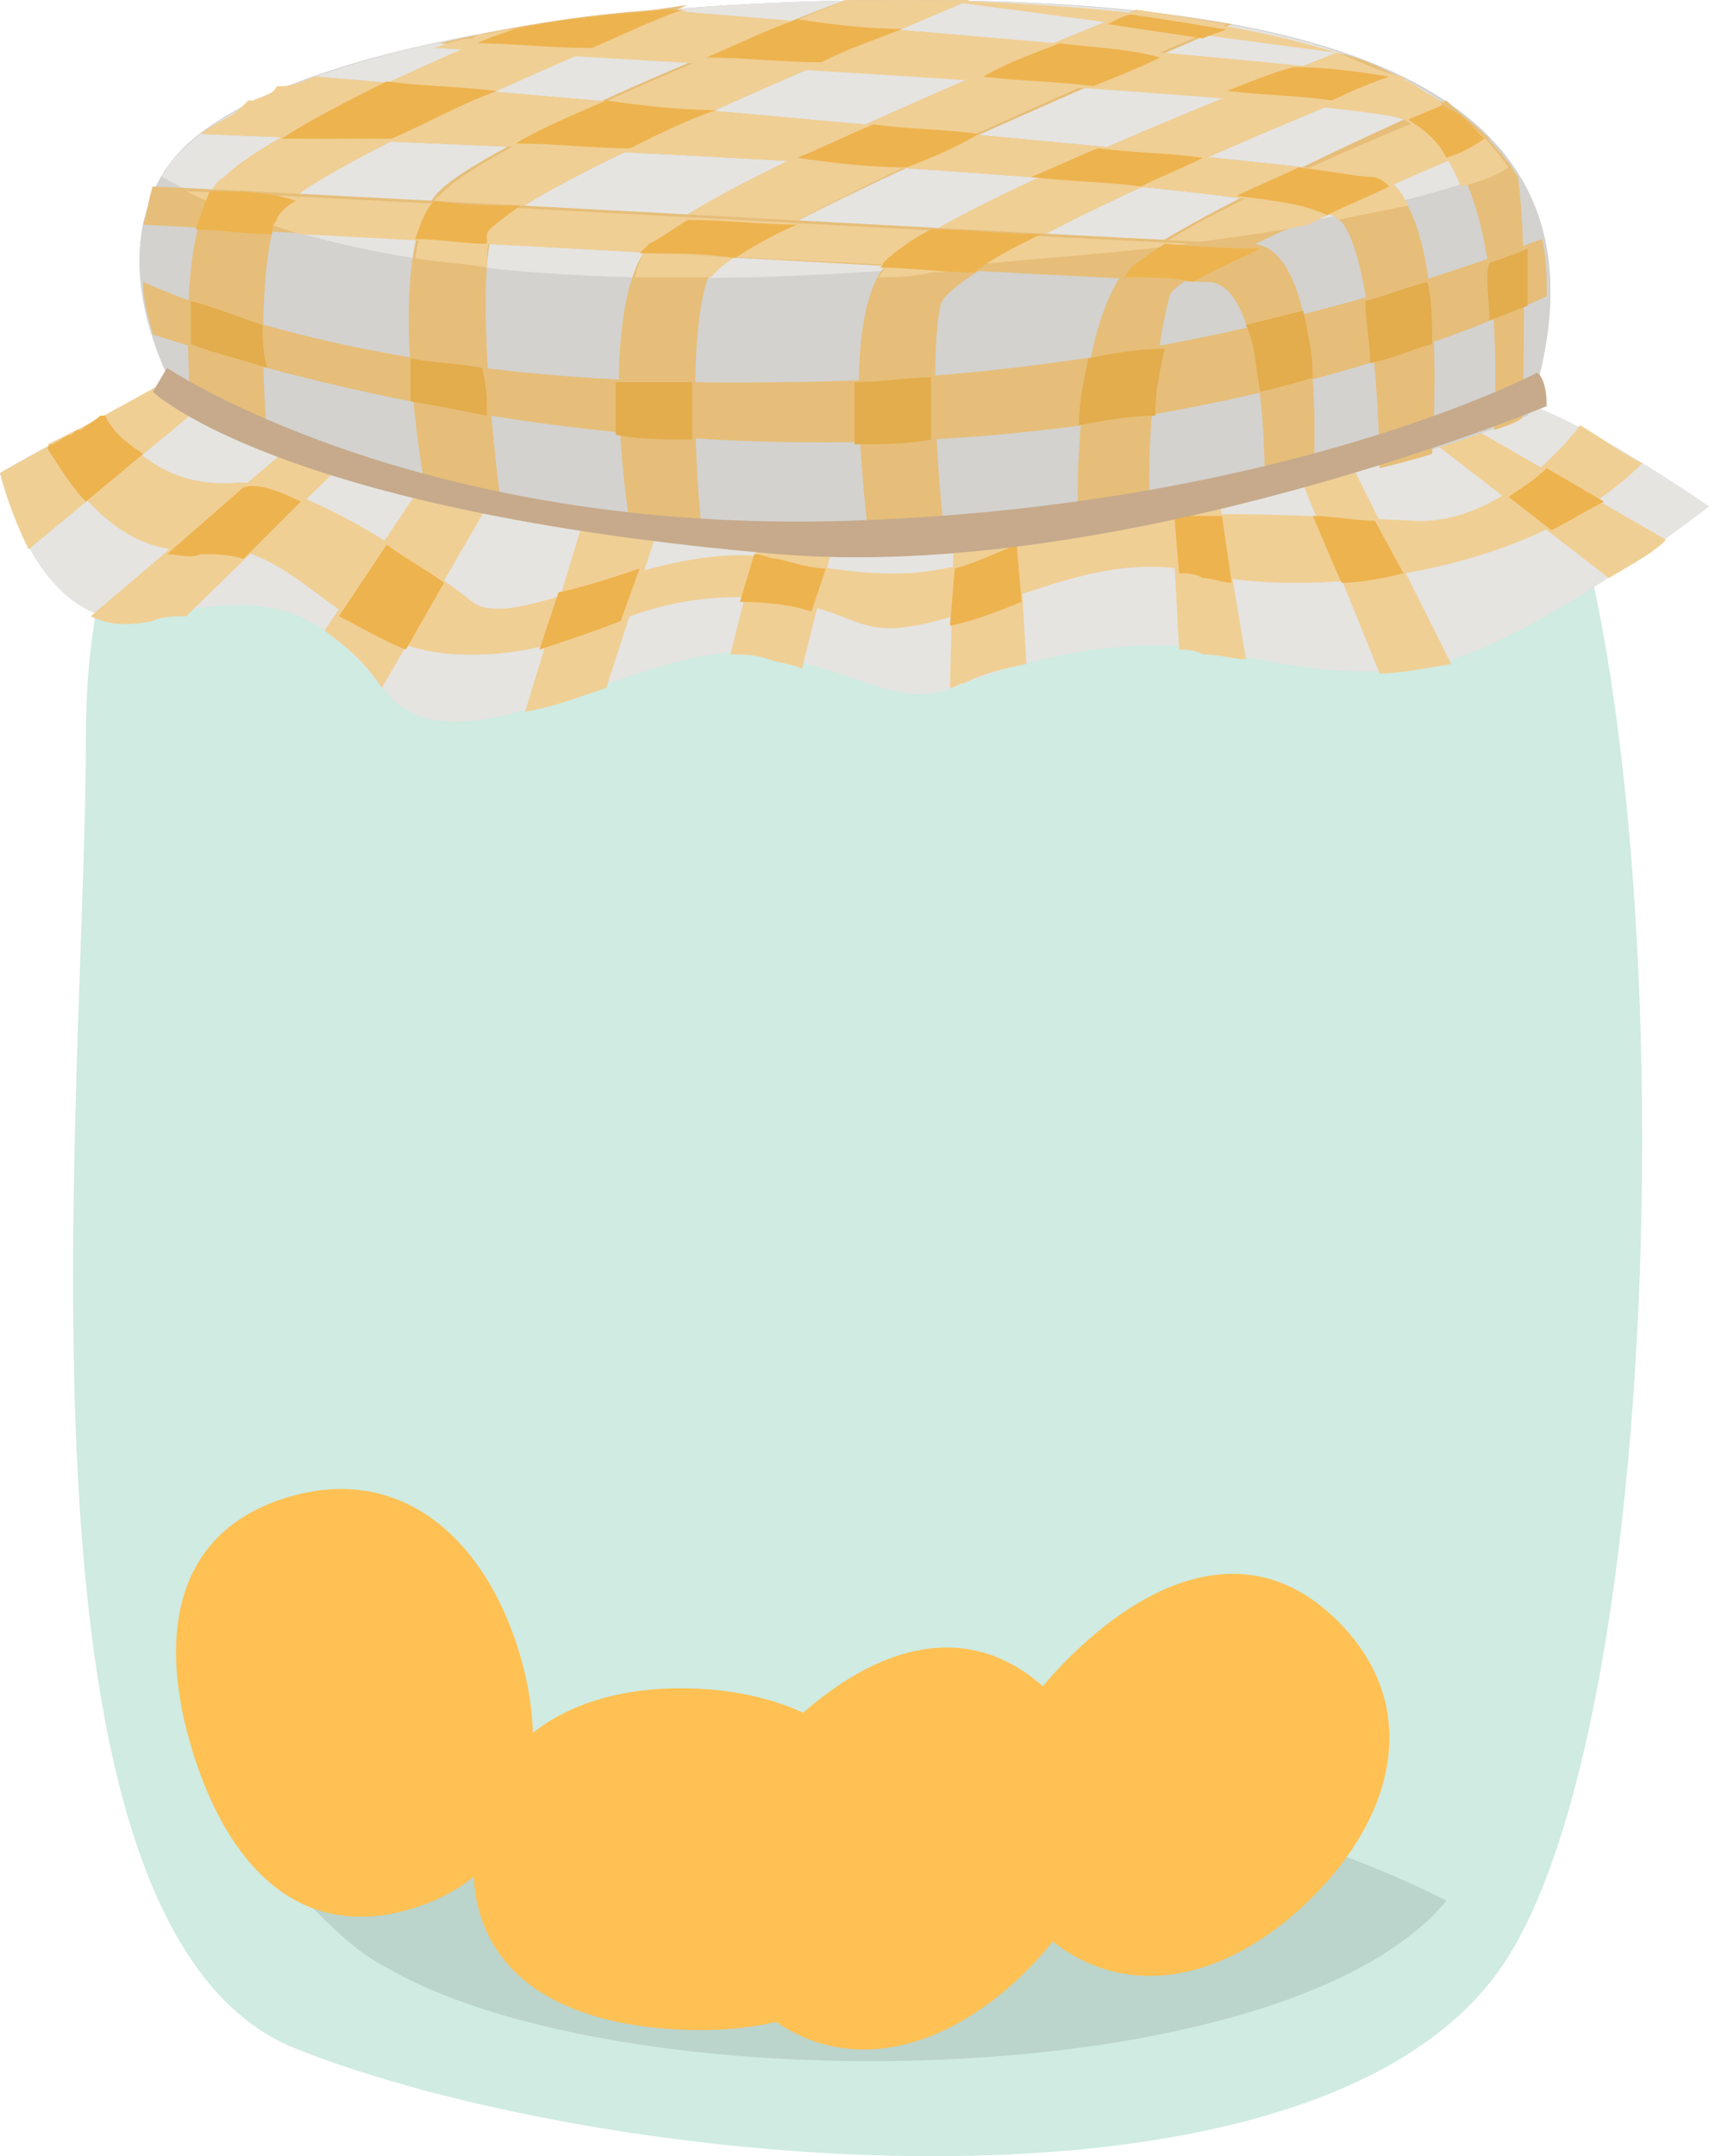 <svg version="1.1" xmlns="http://www.w3.org/2000/svg" xmlns:xlink="http://www.w3.org/1999/xlink" width="195.8" height="246.965" viewBox="0,0,195.8,246.965"><g transform="translate(-142.1,-56.517)"><g data-paper-data="{&quot;isPaintingLayer&quot;:true}" fill-rule="nonzero" stroke="none" stroke-linecap="butt" stroke-linejoin="miter" stroke-miterlimit="10" stroke-dasharray="" stroke-dashoffset="0" style="mix-blend-mode: normal"><g stroke-width="1"><path d="M314.382,98.111c20.783,20.783 21.877,154.78 -1.094,184.861c-22.971,30.081 -102.822,21.877 -137.279,8.204c-34.456,-13.673 -24.065,-109.385 -24.065,-150.405c0,-41.02 25.706,-55.787 55.787,-60.162c49.223,-6.563 89.696,1.094 106.651,17.502z" fill="#cfebe2"/><g fill="#bbd4cc"><path d="M186.401,281.879c-3.282,-1.641 -6.016,-4.375 -8.751,-7.11c22.971,-11.485 82.586,-24.612 130.169,-0.547c-18.596,22.424 -94.072,23.518 -121.418,7.657z"/></g><g><g fill="#f0e0da"><path d=""/></g><g fill="none" font-family="sans-serif" font-weight="normal" font-size="12" text-anchor="start"><g><g/></g></g></g></g><g stroke-width="1"><path d="M311.647,101.94c6.016,-1.641 26.253,12.579 26.253,12.579c0,0 -13.126,10.392 -25.159,15.861c-11.485,5.469 -23.518,2.188 -32.269,0.547c-9.298,-1.641 -20.783,1.094 -27.893,3.828c-7.11,3.282 -9.845,-0.547 -22.424,-3.282c-12.579,-2.735 -35.55,14.767 -43.754,4.375c-8.204,-10.392 -13.673,-11.485 -26.799,-8.751c-13.126,3.282 -17.502,-16.408 -17.502,-16.408c4.375,-2.735 22.424,-12.032 22.424,-12.032c93.525,13.126 147.123,3.282 147.123,3.282z" fill="#e5e4e1"/><path d="M167.806,100.846l-22.424,18.596c-2.188,-4.375 -3.282,-8.751 -3.282,-8.751c3.828,-2.188 16.955,-9.298 20.783,-11.485z" fill="#f0cf95"/><path d="M184.213,106.862l-20.783,20.236c-1.094,0 -2.735,0 -3.828,0.547c-2.735,0.547 -4.922,0.547 -7.11,-0.547l25.706,-21.877z" fill="#f0cf95"/><path d="M201.715,107.956l-15.861,27.346c-2.188,-3.282 -4.375,-4.922 -6.563,-6.563l14.22,-21.33z" fill="#f0cf95"/><path d="M209.919,112.878l8.204,2.188l-6.563,20.236c-3.282,1.094 -6.016,2.188 -9.298,2.735z" fill="#f0cf95"/><path d="M230.155,113.972l8.204,1.641l-4.375,17.502c-1.094,-0.547 -2.188,-0.547 -3.828,-1.094c-1.641,-0.547 -2.735,-0.547 -4.375,-0.547z" fill="#f0cf95"/><path d="M251.485,113.425h7.11l1.094,19.142c-2.735,0.547 -4.922,1.094 -7.11,2.188c-0.547,0 -1.094,0.547 -1.641,0.547z" fill="#f0cf95"/><path d="M279.926,131.474c-1.094,-0.547 -1.641,-0.547 -2.735,-0.547l-1.094,-20.236l4.922,-1.641l3.828,22.971c-1.641,0 -2.735,-0.547 -4.922,-0.547z" fill="#f0cf95"/><path d="M300.162,133.662l-10.392,-25.706l5.469,-1.641l13.126,26.253c-3.282,0.547 -6.016,1.094 -8.204,1.094z" fill="#f0cf95"/><path d="M326.415,122.723l-24.065,-18.596h6.016l24.612,14.22c-1.641,1.641 -3.828,2.735 -6.563,4.375z" fill="#f0cf95"/><path d="M163.43,103.581c0,0 -10.392,-15.861 -2.188,-27.893c8.204,-12.032 44.301,-19.689 89.149,-19.142c44.848,0.547 79.304,10.392 66.725,47.583c0,0 -76.023,32.269 -153.687,-0.547z" fill="#d3d2cf"/><path d="M163.43,103.581c0,0 -10.392,-15.861 -2.188,-27.893c8.204,-12.032 44.301,-19.689 89.149,-19.142c44.848,0.547 79.304,10.392 66.725,47.583c0,0 -76.023,32.269 -153.687,-0.547z" fill="#d3d2cf"/><path d="M160.696,76.781c0,-0.547 0.547,-0.547 0.547,-1.094c8.751,-12.032 44.301,-19.689 89.149,-19.142c30.081,0.547 55.24,4.922 64.537,19.142c-10.939,4.375 -30.628,8.751 -66.725,11.485c-53.599,4.375 -77.117,-4.375 -87.508,-10.392z" fill="#e5e4e1"/><path d="M220.858,57.092c-15.314,6.563 -45.942,20.236 -47.036,24.065c-2.188,6.563 -1.641,19.142 -1.094,25.706c-2.735,-1.094 -6.016,-2.188 -8.751,-3.282c-0.547,-8.204 -1.094,-22.424 3.828,-26.799c4.375,-4.375 20.783,-12.032 32.816,-16.955c6.016,-1.094 13.126,-1.641 20.236,-2.735z" fill="#e6be79"/><path d="M173.822,81.157c0,0.547 0,0.547 0,1.094c-3.282,-0.547 -5.469,-1.641 -7.657,-2.735c0,-1.094 0.547,-2.188 1.641,-2.735c4.375,-4.375 20.783,-12.032 32.816,-16.955c6.016,-1.094 13.126,-1.641 20.236,-2.188c-15.314,6.016 -45.942,19.689 -47.036,23.518z" fill="#f0cf95"/><path d="M198.434,83.344c-1.641,6.016 0,22.971 1.094,31.175c-2.735,-0.547 -6.016,-1.641 -8.751,-2.188c-1.641,-9.845 -3.828,-28.44 1.641,-33.91c5.469,-5.469 33.363,-16.955 46.489,-21.877c3.828,0 7.657,0 11.485,0c1.094,0 1.641,0 2.735,0c-15.314,6.563 -53.599,22.424 -54.693,26.799z" fill="#e6be79"/><path d="M238.906,56.545c3.828,0 7.657,0 11.485,0c1.094,0 1.641,0 2.735,0c-15.314,6.563 -53.599,22.424 -54.693,26.799c-0.547,1.094 -0.547,2.188 -0.547,3.828c-2.735,-0.547 -5.469,-0.547 -8.204,-1.094c0.547,-3.282 1.094,-6.016 2.735,-7.11c5.469,-6.016 33.363,-16.955 46.489,-22.424z" fill="#f0cf95"/><path d="M283.207,59.28c-17.502,7.657 -59.068,25.159 -60.162,29.534c-2.188,7.11 -1.094,23.518 -0.547,28.44c-2.735,0 -5.469,0 -8.204,-0.547c-1.094,-6.563 -3.282,-26.799 2.735,-32.816c6.016,-6.016 42.66,-21.33 55.24,-26.253c3.828,0.547 7.11,1.094 10.939,1.641z" fill="#e6be79"/><path d="M223.592,88.267c-3.282,0 -6.016,0 -8.751,0c0.547,-2.188 1.094,-3.282 2.188,-4.375c6.016,-6.016 42.66,-21.33 55.24,-26.253c3.828,0.547 7.11,1.094 10.392,1.641c-16.955,7.11 -55.787,24.065 -59.068,28.987z" fill="#f0cf95"/><path d="M249.845,91.548c-1.094,4.922 -0.547,18.049 0.547,26.799c-3.282,0 -6.016,0 -8.751,0c-1.094,-9.845 -2.735,-26.799 2.188,-31.722c6.563,-6.563 43.207,-20.783 51.411,-24.065c2.735,0.547 4.922,1.641 7.11,2.735c-16.955,6.563 -51.958,21.877 -52.505,26.253z" fill="#e6be79"/><path d="M255.314,87.173c-2.188,0 -4.375,0.547 -6.563,0.547c-2.188,0.547 -3.828,0.547 -6.016,0.547c0.547,-0.547 0.547,-1.094 1.094,-1.641c6.563,-6.563 43.207,-20.783 51.411,-24.065c1.641,0.547 3.828,1.641 5.469,2.188c0.547,0 1.094,0.547 1.641,0.547c-13.126,5.469 -37.191,15.314 -47.036,21.877z" fill="#f0cf95"/><path d="M273.909,115.066c-2.735,0.547 -5.469,1.094 -8.204,1.641c-0.547,-7.657 0.547,-24.612 6.016,-30.081c3.282,-3.282 22.424,-12.579 36.097,-18.596c1.641,1.641 3.282,2.735 4.922,4.375c-15.314,7.11 -36.097,15.314 -36.644,18.049c-1.641,6.016 -2.735,18.049 -2.188,24.612z" fill="#e6be79"/><path d="M307.819,69.124c0.547,0 0.547,0.547 1.094,0.547c1.641,1.094 2.735,2.188 3.828,3.282c-6.563,2.735 -14.22,6.016 -20.783,9.298c-4.922,1.094 -10.939,1.641 -17.502,2.735c6.563,-4.375 21.877,-11.485 33.363,-15.861z" fill="#f0cf95"/><path d="M249.845,56.545c17.502,0.547 33.363,2.188 45.395,6.016l-45.395,-6.016c0,0 0.547,0 0,0z" fill="#f0cf95"/><path d="M271.722,58.186c3.828,0.547 7.11,1.094 10.392,1.641c0.547,0 0.547,0 0.547,0c-1.094,0.547 -1.641,0.547 -2.735,1.094l-10.939,-1.641c1.094,-0.547 2.188,-1.094 2.735,-1.094z" fill="#edb34e"/><path d="M230.155,100.299c43.207,0 77.117,-12.032 88.602,-16.408c0.547,2.188 0.547,4.375 0.547,6.563c-15.314,7.11 -76.023,31.175 -159.703,4.375c-0.547,-2.188 -1.094,-3.828 -1.094,-6.016c9.845,4.375 32.816,12.032 71.647,11.485z" fill="#e6be79"/><path d="M275.55,96.471c-0.547,2.188 -1.094,4.922 -1.094,7.657c-2.735,0 -6.016,0.547 -8.751,1.094c0,-2.735 0.547,-4.922 1.094,-7.657c2.735,-0.547 5.469,-1.094 8.751,-1.094z" fill="#e3ac4c"/><path d="M248.751,106.862c-2.735,0.547 -6.016,0.547 -8.751,0.547c0,-2.735 0,-4.922 0,-7.11c2.735,0 6.016,-0.547 8.751,-0.547c0,2.188 0,4.375 0,7.11z" fill="#e3ac4c"/><path d="M221.404,106.862c-2.735,0 -6.016,0 -8.751,-0.547c0,-2.188 0,-3.828 0,-6.016c2.735,0 6.016,0 8.751,0c0,2.188 0,4.375 0,6.563z" fill="#e3ac4c"/><path d="M189.136,97.564c2.735,0.547 5.469,0.547 8.204,1.094c0.547,2.188 0.547,3.828 0.547,5.469c-2.735,-0.547 -5.469,-1.094 -8.751,-1.641c0,-1.641 0,-3.282 0,-4.922z" fill="#e3ac4c"/><path d="M172.728,98.658c-3.282,-1.094 -6.016,-1.641 -8.751,-2.735c0,-1.641 0,-3.282 0,-4.922c2.188,0.547 4.922,1.641 8.204,2.735c0,1.641 0,3.282 0.547,4.922z" fill="#e3ac4c"/><path d="M287.036,113.425c0,-7.11 -0.547,-24.612 -6.563,-24.612c-7.11,0 -100.635,-5.469 -121.965,-6.563c0.547,-1.641 0.547,-2.735 1.094,-4.375c24.065,1.094 121.418,6.563 125.793,6.563c7.657,0 7.657,20.783 7.11,27.346c-1.641,0.547 -3.282,1.094 -5.469,1.641z" fill="#e6be79"/><path d="M163.43,78.422c24.612,1.094 91.884,4.922 114.855,6.016c-8.204,1.094 -17.502,1.641 -27.893,2.735c-22.424,-1.094 -53.052,-2.735 -73.835,-3.828c-5.469,-1.641 -9.845,-3.282 -13.126,-4.922z" fill="#f0cf95"/><path d="M284.848,93.736c2.188,-0.547 4.375,-1.094 6.563,-1.641c0.547,2.735 1.094,4.922 1.094,7.657c-1.641,0.547 -3.828,1.094 -6.016,1.641c-0.547,-2.735 -0.547,-5.469 -1.641,-7.657z" fill="#e3ac4c"/><path d="M270.628,88.267c0.547,0 0.547,-0.547 1.094,-1.094c0.547,-0.547 2.188,-1.641 3.828,-2.735c6.016,0.547 9.845,0.547 10.392,0.547h0.547c-3.282,1.641 -6.016,2.735 -7.657,3.828c-2.188,-0.547 -4.922,-0.547 -8.204,-0.547z" fill="#edb34e"/><path d="M253.673,87.72c-3.828,0 -7.11,-0.547 -10.939,-0.547c0.547,0 0.547,-0.547 0.547,-0.547c1.094,-1.094 3.282,-2.735 5.469,-3.828c4.375,0 8.751,0.547 12.579,0.547c-3.282,1.641 -5.469,2.735 -7.657,4.375z" fill="#edb34e"/><path d="M215.388,85.532c0.547,-0.547 0.547,-0.547 1.094,-1.094c1.094,-0.547 2.735,-1.641 4.375,-2.735c4.375,0 8.751,0.547 12.579,0.547c-2.735,1.094 -5.469,2.735 -7.11,3.828c-3.282,-0.547 -7.11,-0.547 -10.939,-0.547z" fill="#edb34e"/><path d="M201.715,80.063c-2.188,1.641 -3.828,2.735 -3.828,3.282c0,0.547 0,0.547 0,1.094c-2.735,0 -5.469,-0.547 -8.204,-0.547c0.547,-1.641 1.094,-3.282 2.188,-4.375c3.282,0.547 6.563,0.547 9.845,0.547z" fill="#edb34e"/><path d="M176.01,79.516c-1.094,0.547 -2.188,1.641 -2.188,2.188c-0.547,0.547 -0.547,1.094 -0.547,1.641c-3.282,0 -6.016,-0.547 -8.751,-0.547c0.547,-1.641 1.094,-3.282 1.641,-4.375c3.282,0 6.563,0 9.845,1.094z" fill="#edb34e"/><path d="M306.178,108.503c-1.641,0.547 -3.828,1.094 -6.016,1.641c0,-6.016 -1.094,-27.893 -5.469,-28.987c-19.142,-5.469 -117.589,-8.751 -129.622,-9.298c3.282,-2.188 7.657,-4.375 13.126,-6.563c33.363,2.735 113.761,9.845 121.418,11.485c7.657,1.641 7.11,23.518 6.563,31.722z" fill="#e6be79"/><path d="M303.444,80.063c-2.735,0.547 -5.469,1.094 -8.204,1.641c0,-0.547 -0.547,-0.547 -0.547,-0.547c-19.142,-5.469 -117.589,-8.751 -129.622,-9.298c1.094,-0.547 1.641,-1.094 2.735,-1.641c1.094,-0.547 1.641,-1.094 2.735,-2.188c0.547,0 0.547,0 0.547,0c1.094,-0.547 2.188,-0.547 2.735,-1.641c0.547,0 0.547,0 0.547,0c1.094,0 2.735,-0.547 3.828,-1.094c33.363,2.735 113.761,9.845 121.418,11.485c1.641,0 2.735,1.094 3.828,3.282z" fill="#f0cf95"/><path d="M283.754,78.969c2.188,-1.094 4.922,-2.188 7.11,-3.282c4.375,0.547 7.11,1.094 8.204,1.094c1.094,0 1.641,0.547 2.188,1.094c-2.188,1.094 -4.922,2.188 -7.11,3.282c-2.188,-1.094 -5.469,-1.641 -10.392,-2.188z" fill="#edb34e"/><path d="M260.236,76.781c2.735,-1.094 4.922,-2.188 7.657,-3.282c4.375,0.547 8.204,0.547 12.032,1.094c-2.188,1.094 -4.922,2.188 -7.11,3.282c-3.828,-0.547 -8.204,-0.547 -12.579,-1.094z" fill="#edb34e"/><path d="M233.437,74.593c2.735,-1.094 6.016,-2.735 8.751,-3.828c3.828,0.547 8.204,0.547 12.032,1.094c-2.735,1.641 -5.469,2.735 -8.204,3.828c-4.375,0 -8.751,-0.547 -12.579,-1.094z" fill="#edb34e"/><path d="M224.139,69.124c-3.282,1.094 -6.563,2.735 -9.845,4.375c-4.375,0 -8.751,-0.547 -13.126,-0.547c2.735,-1.641 6.563,-3.282 10.392,-4.922c3.828,0.547 8.204,1.094 12.579,1.094z" fill="#edb34e"/><path d="M174.369,72.406c3.282,-2.188 7.657,-4.375 12.032,-6.563c3.828,0.547 8.204,0.547 12.579,1.094c-4.375,1.641 -8.204,3.828 -12.032,5.469c-4.922,0 -9.298,0 -12.579,0z" fill="#edb34e"/><path d="M298.521,91.001c2.188,-0.547 4.922,-1.641 7.11,-2.188c0.547,2.188 0.547,4.922 0.547,7.11c-2.188,0.547 -4.375,1.641 -7.11,2.188c0,-2.735 -0.547,-4.922 -0.547,-7.11z" fill="#e3ac4c"/><path d="M313.288,105.768c1.094,-26.799 -4.922,-33.363 -9.845,-36.097c-4.375,-2.188 -83.68,-6.563 -111.026,-8.204c7.11,-1.641 15.861,-3.282 25.159,-3.828c26.253,2.188 66.725,5.469 85.321,8.204c6.016,2.735 10.392,6.563 13.126,10.939c1.094,8.751 0.547,21.33 0.547,27.346c0,0.547 -1.641,1.094 -3.282,1.641z" fill="#e6be79"/><path d="M314.929,75.687c-1.641,1.094 -3.282,1.641 -5.469,2.188c-1.641,-4.375 -4.375,-6.563 -6.563,-7.657c-4.375,-2.188 -83.68,-6.563 -111.026,-8.204c1.641,-0.547 2.735,-1.094 4.375,-1.094c0.547,-0.547 1.094,-0.547 1.641,-0.547c2.188,-0.547 3.828,-0.547 6.016,-1.094c0.547,0 0.547,0 0.547,0c3.828,-0.547 8.204,-1.094 13.126,-1.641c26.253,2.188 66.725,5.469 85.321,7.657c0,0.547 0.547,0.547 0.547,0.547c1.094,0.547 1.641,1.094 2.735,1.641c0.547,0.547 1.094,0.547 1.094,1.094c0.547,0.547 1.094,0.547 1.641,1.094c2.735,1.641 4.375,3.828 6.016,6.016z" fill="#f0cf95"/><path d="M312.194,72.406c-1.641,1.094 -2.735,1.641 -4.375,2.188c-1.094,-2.188 -2.735,-3.282 -4.375,-4.375c1.094,-0.547 2.735,-1.094 3.828,-1.641c1.094,0.547 2.188,1.094 2.735,1.641c0.547,0.547 0.547,0.547 1.094,1.094c0.547,0.547 1.094,1.094 1.094,1.094z" fill="#edb34e"/><path d="M290.317,64.202c3.828,0 7.657,0.547 10.939,1.094c-1.641,0.547 -4.375,1.641 -6.563,2.735c-3.282,-0.547 -7.11,-0.547 -12.032,-1.094c2.735,-1.094 5.469,-2.188 7.657,-2.735z" fill="#edb34e"/><path d="M263.518,61.467c3.828,0.547 7.657,0.547 11.485,1.641c-2.188,1.094 -4.922,2.188 -7.657,3.282c-3.828,-0.547 -8.204,-0.547 -12.579,-1.094c2.735,-1.641 6.016,-2.735 8.751,-3.828z" fill="#edb34e"/><path d="M218.123,57.639c1.094,0 1.641,0 2.188,0c-3.282,1.094 -6.563,2.735 -10.392,4.375c-4.922,0 -9.298,-0.547 -13.126,-0.547c1.094,-0.547 2.735,-1.094 4.375,-1.641c-0.547,0 -0.547,0 0,0c4.922,-1.094 10.939,-1.641 16.955,-2.188z" fill="#edb34e"/><path d="M245.469,59.826c-2.735,1.094 -6.016,2.188 -9.298,3.828c-4.375,0 -8.751,-0.547 -13.126,-0.547c3.828,-1.641 7.11,-3.282 10.392,-4.375c3.828,0.547 7.657,1.094 12.032,1.094z" fill="#edb34e"/><path d="M312.741,86.626c1.641,-0.547 3.282,-1.094 4.375,-1.641c0,2.188 0,4.375 0,6.563c-1.641,0.547 -2.735,1.094 -4.375,1.641c0,-2.735 -0.547,-4.922 0,-6.563z" fill="#e3ac4c"/><path d="M279.926,122.176c-10.939,-2.735 -19.689,2.735 -30.628,5.469c-10.392,2.735 -8.204,-2.188 -22.424,-2.735c-14.22,0 -18.049,7.11 -32.269,6.563c-14.22,-0.547 -18.596,-13.673 -29.534,-12.032c-8.204,1.094 -14.22,-6.016 -17.502,-12.032c2.188,-1.094 4.375,-2.188 6.563,-3.282c4.375,6.016 9.298,8.204 15.314,7.657c8.204,0 21.877,9.845 26.799,13.673c4.922,3.828 21.877,-7.657 35.003,-4.922c13.126,2.735 19.142,2.188 28.44,-2.188c8.751,-4.375 32.269,-2.735 44.301,-2.188c8.204,0.547 15.861,-6.563 19.142,-10.939c2.735,1.641 4.922,3.282 7.11,4.375c-13.673,13.673 -39.926,15.314 -50.317,12.579z" fill="#f0cf95"/><path d="M235.078,126.552c-1.641,-0.547 -4.375,-1.094 -8.204,-1.094l1.641,-5.469c1.094,0 1.641,0.547 2.735,0.547c2.188,0.547 3.828,1.094 5.469,1.094z" fill="#edb34e"/><path d="M206.09,124.364c2.735,-0.547 6.016,-1.641 9.298,-2.735l-2.188,6.016c-2.735,1.094 -6.016,2.188 -9.298,3.282z" fill="#edb34e"/><path d="M180.932,127.099l5.469,-8.204c2.188,1.641 4.375,2.735 6.563,4.375l-4.375,7.657c-2.735,-1.094 -5.469,-2.735 -7.657,-3.828z" fill="#edb34e"/><path d="M176.556,113.972l-6.563,6.563c-1.641,-0.547 -3.282,-0.547 -4.922,-0.547c-1.094,0.547 -2.735,0 -3.828,0l8.751,-7.657c1.641,-0.547 4.375,0.547 6.563,1.641z" fill="#edb34e"/><path d="M147.569,107.956c0,-0.547 0.547,-0.547 0.547,-0.547c1.094,-0.547 1.641,-1.094 2.188,-1.094c0.547,-0.547 0.547,-0.547 1.094,-0.547c0.547,-0.547 1.641,-1.094 2.188,-1.641c0.547,0 0.547,0 0.547,0c1.094,2.188 2.735,3.282 4.375,4.375l-6.563,5.469c-1.641,-1.641 -3.282,-4.375 -4.375,-6.016z" fill="#edb34e"/><path d="M325.868,113.972c-2.188,1.094 -3.828,2.188 -6.016,3.282l-4.922,-3.828c1.641,-1.094 3.282,-2.188 4.375,-3.282z" fill="#edb34e"/><path d="M292.505,115.613c2.188,0 4.922,0.547 7.11,0.547l3.282,6.016c-2.188,0.547 -4.922,1.094 -7.11,1.094z" fill="#edb34e"/><path d="M282.113,115.613l1.094,7.657c-1.094,0 -2.188,-0.547 -3.282,-0.547c-1.094,-0.547 -1.641,-0.547 -2.735,-0.547l-0.547,-6.563c2.188,0 3.828,0 5.469,0z" fill="#edb34e"/><path d="M251.485,121.629c2.188,-0.547 4.375,-1.641 7.11,-2.735l0.547,6.563c-2.735,1.094 -5.469,2.188 -8.204,2.735z" fill="#edb34e"/><path d="M161.242,98.658c0,0 28.44,19.142 78.211,17.502c49.77,-1.641 78.758,-16.955 78.758,-16.955c0,0 1.094,0.547 1.094,3.828c0,0 -48.677,20.236 -88.055,16.955c-57.427,-4.922 -71.647,-18.596 -71.647,-18.596z" fill="#c6aa8b"/></g><path d="M264.805,246.163c9.708,-9.514 21.244,-13.486 30.758,-3.778c9.514,9.708 6.321,22.193 -3.387,31.707c-9.708,9.514 -22.255,12.454 -31.769,2.746c-9.514,-9.708 -5.31,-21.161 4.398,-30.675z" fill="#ffc154" stroke-width="0.5"/><path d="M220.129,288.991c-13.58,-0.583 -24.365,-6.287 -23.782,-19.868c0.583,-13.58 11.878,-19.784 25.458,-19.202c13.58,0.583 24.303,7.731 23.72,21.312c-0.583,13.58 -11.816,18.34 -25.396,17.758z" fill="#ffc154" stroke-width="0.5"/><path d="M232.047,254.601c9.708,-9.514 21.244,-13.486 30.758,-3.778c9.514,9.708 6.321,22.193 -3.387,31.707c-9.708,9.514 -22.255,12.454 -31.769,2.746c-9.514,-9.708 -5.31,-21.161 4.398,-30.675z" fill="#ffc154" stroke-width="0.5"/><path d="M164.16,257.111c-3.996,-12.992 -2.23,-25.064 10.762,-29.06c12.992,-3.996 22.619,4.571 26.615,17.563c3.996,12.992 0.848,25.489 -12.144,29.485c-12.992,3.996 -21.237,-4.996 -25.233,-17.988z" fill="#ffc154" stroke-width="0.5"/></g></g></svg><!--rotationCenter:97.89999999999989:123.48259967120227-->